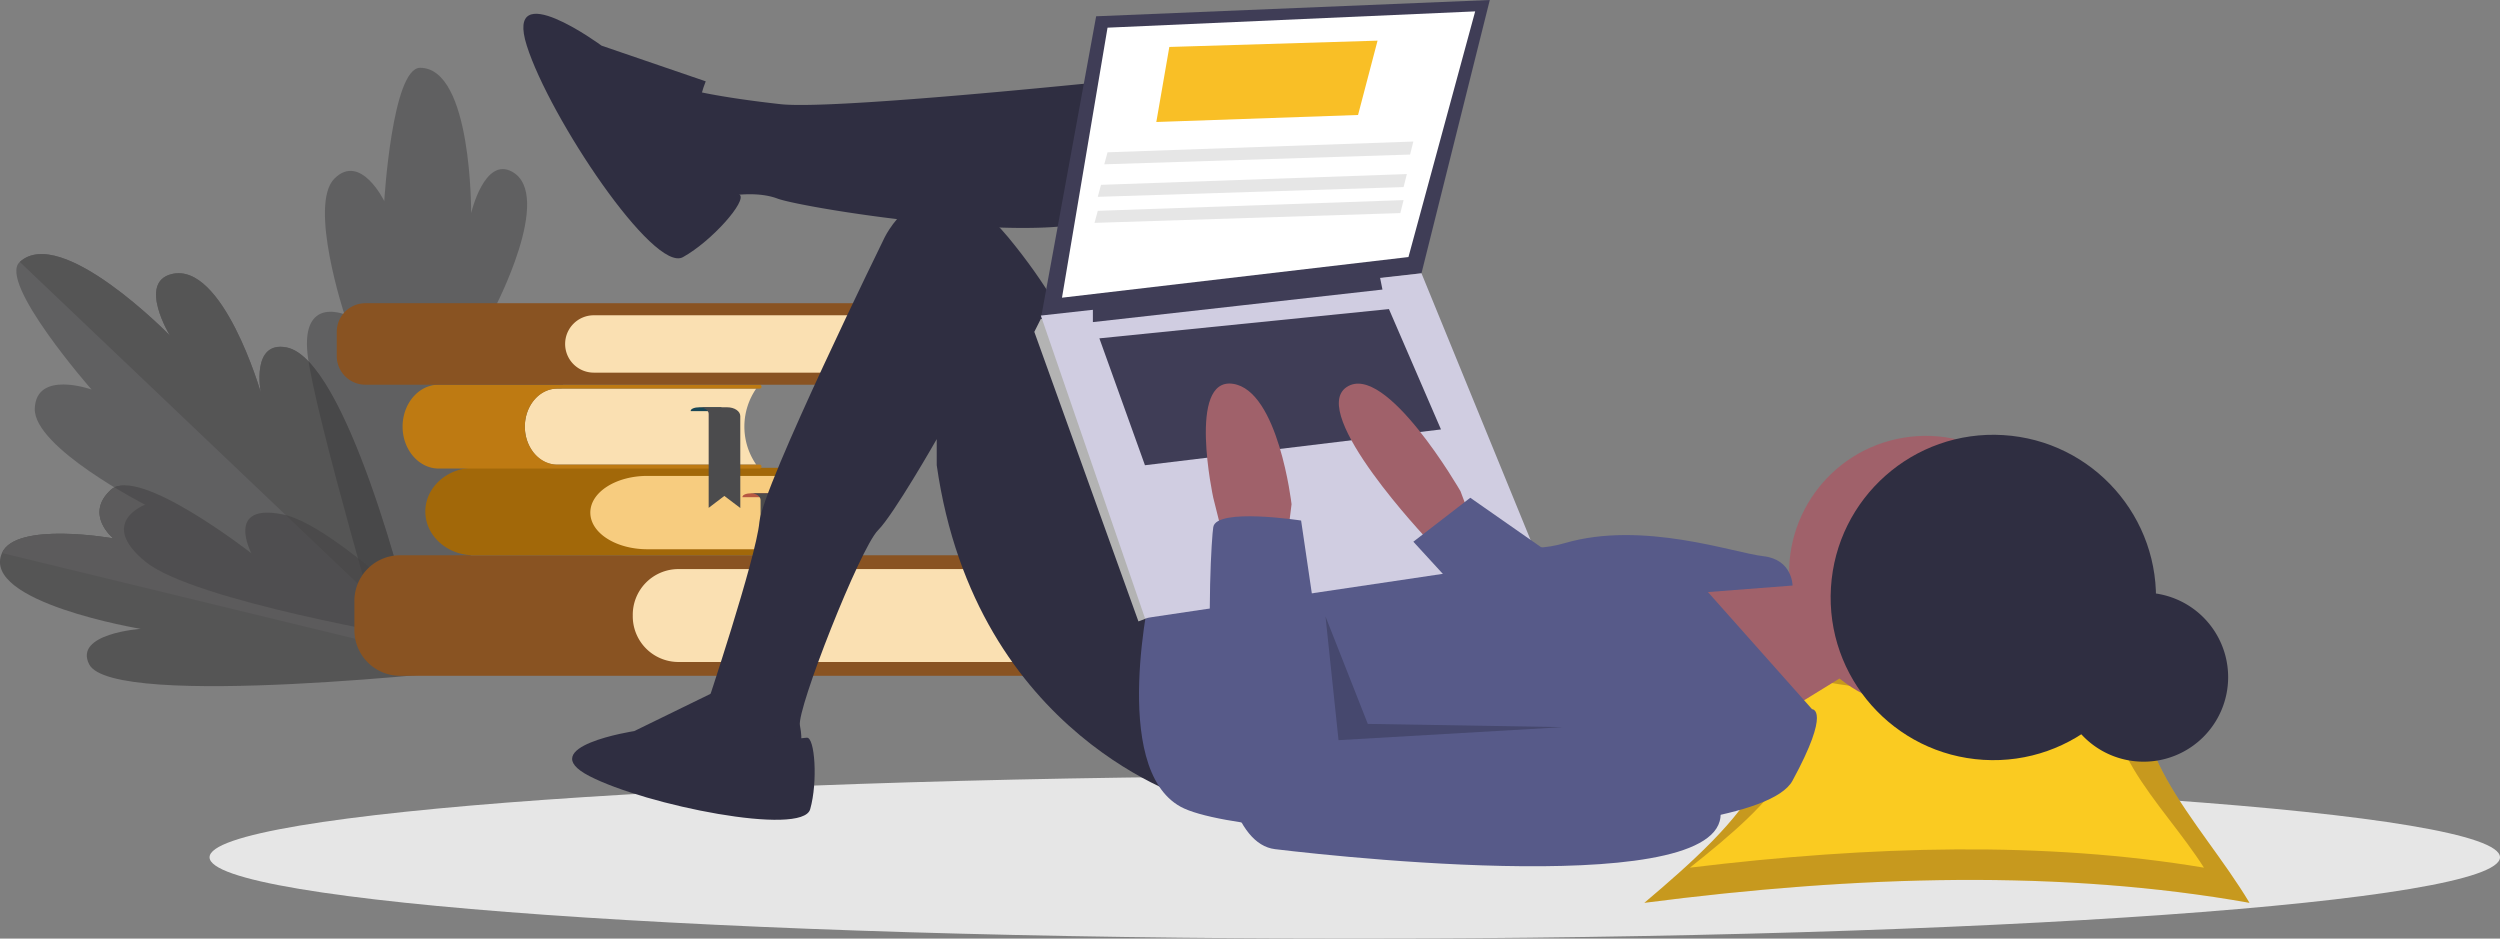 <svg xmlns="http://www.w3.org/2000/svg" viewBox="0 0 766.23 287.68"><rect x="0" y="0" width="766.23" height="287.68" fill="#808080" stroke="none"/><defs><style>.a{opacity:0.6;}.b{fill:#4b4b4d;}.c{fill:#393839;}.d{fill:#444344;}.e{fill:#895322;}.f{fill:#fae0b2;}.g{fill:#a26809;}.h{fill:#f7cc7f;}.i{fill:#b75742;}.j{fill:#be7a12;}.k{fill:#184655;}.l{fill:#e6e6e6;}.m{fill:#f9bf26;}.n{opacity:0.2;isolation:isolate;}.o{fill:#facb21;}.p{fill:#2f2e41;}.q{fill:#a0616a;}.r{fill:#575a89;}.s{fill:#3f3d56;}.t{fill:#fff;}.u{fill:#b3b3b3;}.v{fill:#d0cde1;}</style></defs><g class="a"><path class="b" d="M119.77,206.23s-23.61-80-25.51-97.69,11.31-12.18,11.31-12.18-11.1-33.64-3.07-41.63,15.27,6.9,15.27,6.9,2.44-40.84,11-40.85c15.95,0,15.63,44.53,15.63,44.53S148.48,47.87,157,52.65c12.88,7.21-5.59,42.18-5.59,42.18s16.41,0,22.17,8.29C184,118,119.77,206.23,119.77,206.23Z"/></g><g class="a"><path class="b" d="M127.49,195.63s-68.07-11.38-82.88-23.44-.15-17.5-.15-17.5-34.2-17.53-33.8-29.45,17.39-5.86,17.39-5.86-28.82-32.86-22-39.1c12.71-11.62,46,22.54,46,22.54S42.18,86.57,52.6,84c15.7-3.87,27.3,36.18,27.3,36.18s-3-15.82,7.88-13.71C107.22,110.25,127.49,195.63,127.49,195.63Z"/><path class="c" d="M87.78,106.47c-10.85-2-7.88,13.71-7.88,13.71S68.3,80.13,52.6,84c-10.42,2.57-.53,18.82-.53,18.82s-33.31-34.16-46-22.54L127.26,195.65C125.1,184.63,106,109.76,87.78,106.47Z"/></g><g class="a"><path class="c" d="M146.86,205S111,168.57,93,164.77s-14.81,9-14.81,9S42.33,142.5,34,150.08s.68,14.92.68,14.92S4.88,159.71.6,169.5C-6,184.55,43.11,192.74,43.11,192.74s-20.56,1.42-15.79,10.85C34.51,217.82,146.86,205,146.86,205Z"/><path class="d" d="M.6,169.5c4.28-9.79,34.11-4.5,34.11-4.5s-9-7.33-.68-14.92,43,19.48,43,19.48-8.19-15.64,9.87-11.85,60,47.31,60,47.31Z"/></g><path class="e" d="M320.8,207.12H122.35a14,14,0,0,1-13.73-14.23v-8.47a14,14,0,0,1,13.73-14.23H320.8a28.11,28.11,0,0,0-.36,36.5Z"/><path class="f" d="M317.74,174.42H207.66a14,14,0,0,0-13.72,14.23h0a14,14,0,0,0,13.72,14.24H317.75A28.21,28.21,0,0,1,317.74,174.42Z"/><path class="g" d="M251.08,144.53a.82.82,0,0,0-.82-1.16h-105c-8.23,0-14.9,6-14.9,13.41h0c0,7.41,6.67,13.41,14.9,13.41h105a.83.83,0,0,0,.82-1.17h0A25.7,25.7,0,0,1,251.08,144.53Z"/><path class="h" d="M250.42,145.86h-52c-9.66,0-17.49,5-17.49,11.24s7.83,11.24,17.49,11.24h52.38A25.65,25.65,0,0,1,250.42,145.86Z"/><path class="i" d="M237,151.19H230.2c-1.46,0-2.64.49-2.64,1.09v.1H237Z"/><path class="b" d="M242.76,153.93c0-1.51-1.77-2.74-3.95-2.74h-8.7c1.65,0,3,.93,3,2.08l0,29.39,4.8-3.78,4.9,3.78Z"/><path class="f" d="M231.77,142.4H170.68c-5.42,0-9.82-5.21-9.82-11.64h0c0-6.43,4.4-11.65,9.82-11.65h61.09a20.5,20.5,0,0,0-.43,22.63Z"/><path class="j" d="M160.87,130.76h0c0-6.43,4.5-11.65,10-11.65h62a.57.57,0,0,0,.52-.61h0a.57.57,0,0,0-.52-.6h-98.4c-6.12,0-11.08,5.76-11.08,12.86h0c0,7.09,5,12.85,11.08,12.85h98.4a.57.57,0,0,0,.52-.6h0a.57.57,0,0,0-.52-.61h-62C165.37,142.4,160.87,137.19,160.87,130.76Z"/><path class="k" d="M221.11,124.83h-6.78c-1.46,0-2.64.48-2.64,1.08V126h9.42Z"/><path class="b" d="M226.89,127.52c0-1.48-1.77-2.69-4-2.69h-8.69c1.65,0,3,.92,3,2l0,28.82L222,152l4.9,3.7Z"/><path class="e" d="M268.36,92.93H112a8.8,8.8,0,0,0-8.79,8.79v7.4a8.8,8.8,0,0,0,8.79,8.79H268.36l-.08-.09A17.9,17.9,0,0,1,268.36,92.93Z"/><path class="f" d="M265.59,96.63H182a8.79,8.79,0,0,0-8.79,8.79h0a8.78,8.78,0,0,0,8.79,8.79h83.57A17.93,17.93,0,0,1,265.59,96.63Z"/><path class="l" d="M415.23,237.82c193.85,0,351,11.16,351,24.93s-157.15,24.93-351,24.93-351-11.16-351-24.93S221.38,237.82,415.23,237.82Z"/><path class="m" d="M689.45,276.71c-57.24-10.19-119.82-8.5-185.47,0,29.92-25.26,55.74-50.52,25.82-75.78,58.37,12,66.54,10.82,131.47,0C646.21,226.19,674.39,251.45,689.45,276.71Z"/><path class="n" d="M689.45,276.71c-57.24-10.19-119.82-8.5-185.47,0,29.92-25.26,55.74-50.52,25.82-75.78,58.37,12,66.54,10.82,131.47,0C646.21,226.19,674.39,251.45,689.45,276.71Z"/><path class="o" d="M675.49,265.93c-48.62-8.13-101.79-6.78-157.55,0,25.42-20.16,47.35-40.33,21.93-60.49,49.59,9.61,56.53,8.64,111.68,0C638.76,225.6,662.69,245.77,675.49,265.93Z"/><path class="p" d="M657,181.63a25.91,25.91,0,1,1-25.91,25.91A25.91,25.91,0,0,1,657,181.63Z"/><polygon class="q" points="539.38 177.49 557.32 180.48 566.3 206.41 540.37 222.37 510.46 177.49 538.38 177.49 539.38 177.49"/><circle class="q" cx="590.23" cy="175.5" r="41.88" transform="translate(-20.53 97.13) rotate(-9.25)"/><path class="p" d="M358.89,22.93s-101.71,11-119.66,9-25.92-4-25.92-4-12,15.95-6,22.94a43.15,43.15,0,0,0,12,10s11-3,19,0,88.74,16,102.7,4S358.89,22.93,358.89,22.93Z"/><path class="p" d="M365.87,245.3s-66.81-19-78.77-102.71v-8s-13.22,23.2-18,27.93c-5.48,5.48-24.93,54.84-23.93,59.82s0,7,0,7l-28.92-3v-9S231.76,171,232.75,160s38.39-87.25,38.39-87.25,14-28.92,37.89,0S335,121.65,335,121.65l30.91,59.83Z"/><path class="p" d="M216.3,24.93,184.39,14S154.48-8,161.46,14s38.89,69.8,47.86,64.81,19.77-17.36,17.36-19.15S208.32,44.87,216.3,24.93Z"/><path class="p" d="M220.16,211.49,194.4,224.07s-31.15,4.79-13.78,13.78,65.3,18.57,67.69,10.18,1.45-22.3-1.07-21.93S227.35,228.26,220.16,211.49Z"/><path class="r" d="M352.91,179.49s-13,55.84,9,67.8,175.5,14,187.47-8,6-21.93,6-21.93l-31.91-35.9,25.93-2s0-8-9-9-36.89-11-60.82-4-37.89-14-37.89-14Z"/><polygon class="s" points="335.96 4.99 319.01 97.72 435.67 83.76 456.61 0 335.96 4.99"/><polygon class="t" points="339.45 8.48 325.49 91.24 431.68 78.78 452.13 3.49 339.45 8.48"/><polygon class="u" points="323 98.72 319.01 97.72 317.01 101.71 348.92 190.46 351.92 189.31 352.91 183.48 323 98.72"/><polygon class="v" points="319.01 96.72 350.92 189.46 471.57 171.51 435.67 83.76 319.01 96.72"/><polygon class="s" points="334.96 93.73 334.96 98.72 423.71 88.75 422.71 83.76 334.96 93.73"/><polygon class="s" points="336.95 103.7 350.92 142.59 441.65 131.62 425.7 94.73 336.95 103.7"/><path class="q" d="M450.63,158.55l-3-8s-22.94-39.89-34.9-31.91,24.93,46.87,24.93,46.87h12Z"/><path class="q" d="M374.85,164.53l-3-12s-8-36.89,6-34.9,18,36.9,18,36.9l-1,8Z"/><path class="r" d="M398.78,159.54s-25.93-4-26.92,2-6,95.72,18.94,98.72,148.58,15.95,135.61-15-32.9-26.92-32.9-26.92l-84.76,9Z"/><polygon class="r" points="477.05 171.01 450.63 152.56 433.18 166.03 455.12 189.96 477.05 171.01"/><polygon class="n" points="406.26 188.96 410.25 226.85 479.05 222.86 419.22 221.87 406.26 188.96"/><circle class="p" cx="610.9" cy="183.11" r="49.86" transform="translate(390.98 781.74) rotate(-86.51)"/><polygon class="m" points="354.4 37.39 416.23 35.24 422.21 12.46 358.39 14.39 354.4 37.39"/><polygon class="l" points="338.45 50.36 432.18 47.37 433.18 43.38 339.45 46.68 338.45 50.36"/><polygon class="l" points="336.46 60.33 430.19 57.34 431.19 53.35 337.45 56.65 336.46 60.33"/><polygon class="l" points="335.46 68.31 429.19 65.31 430.19 61.33 336.46 64.62 335.46 68.31"/></svg>